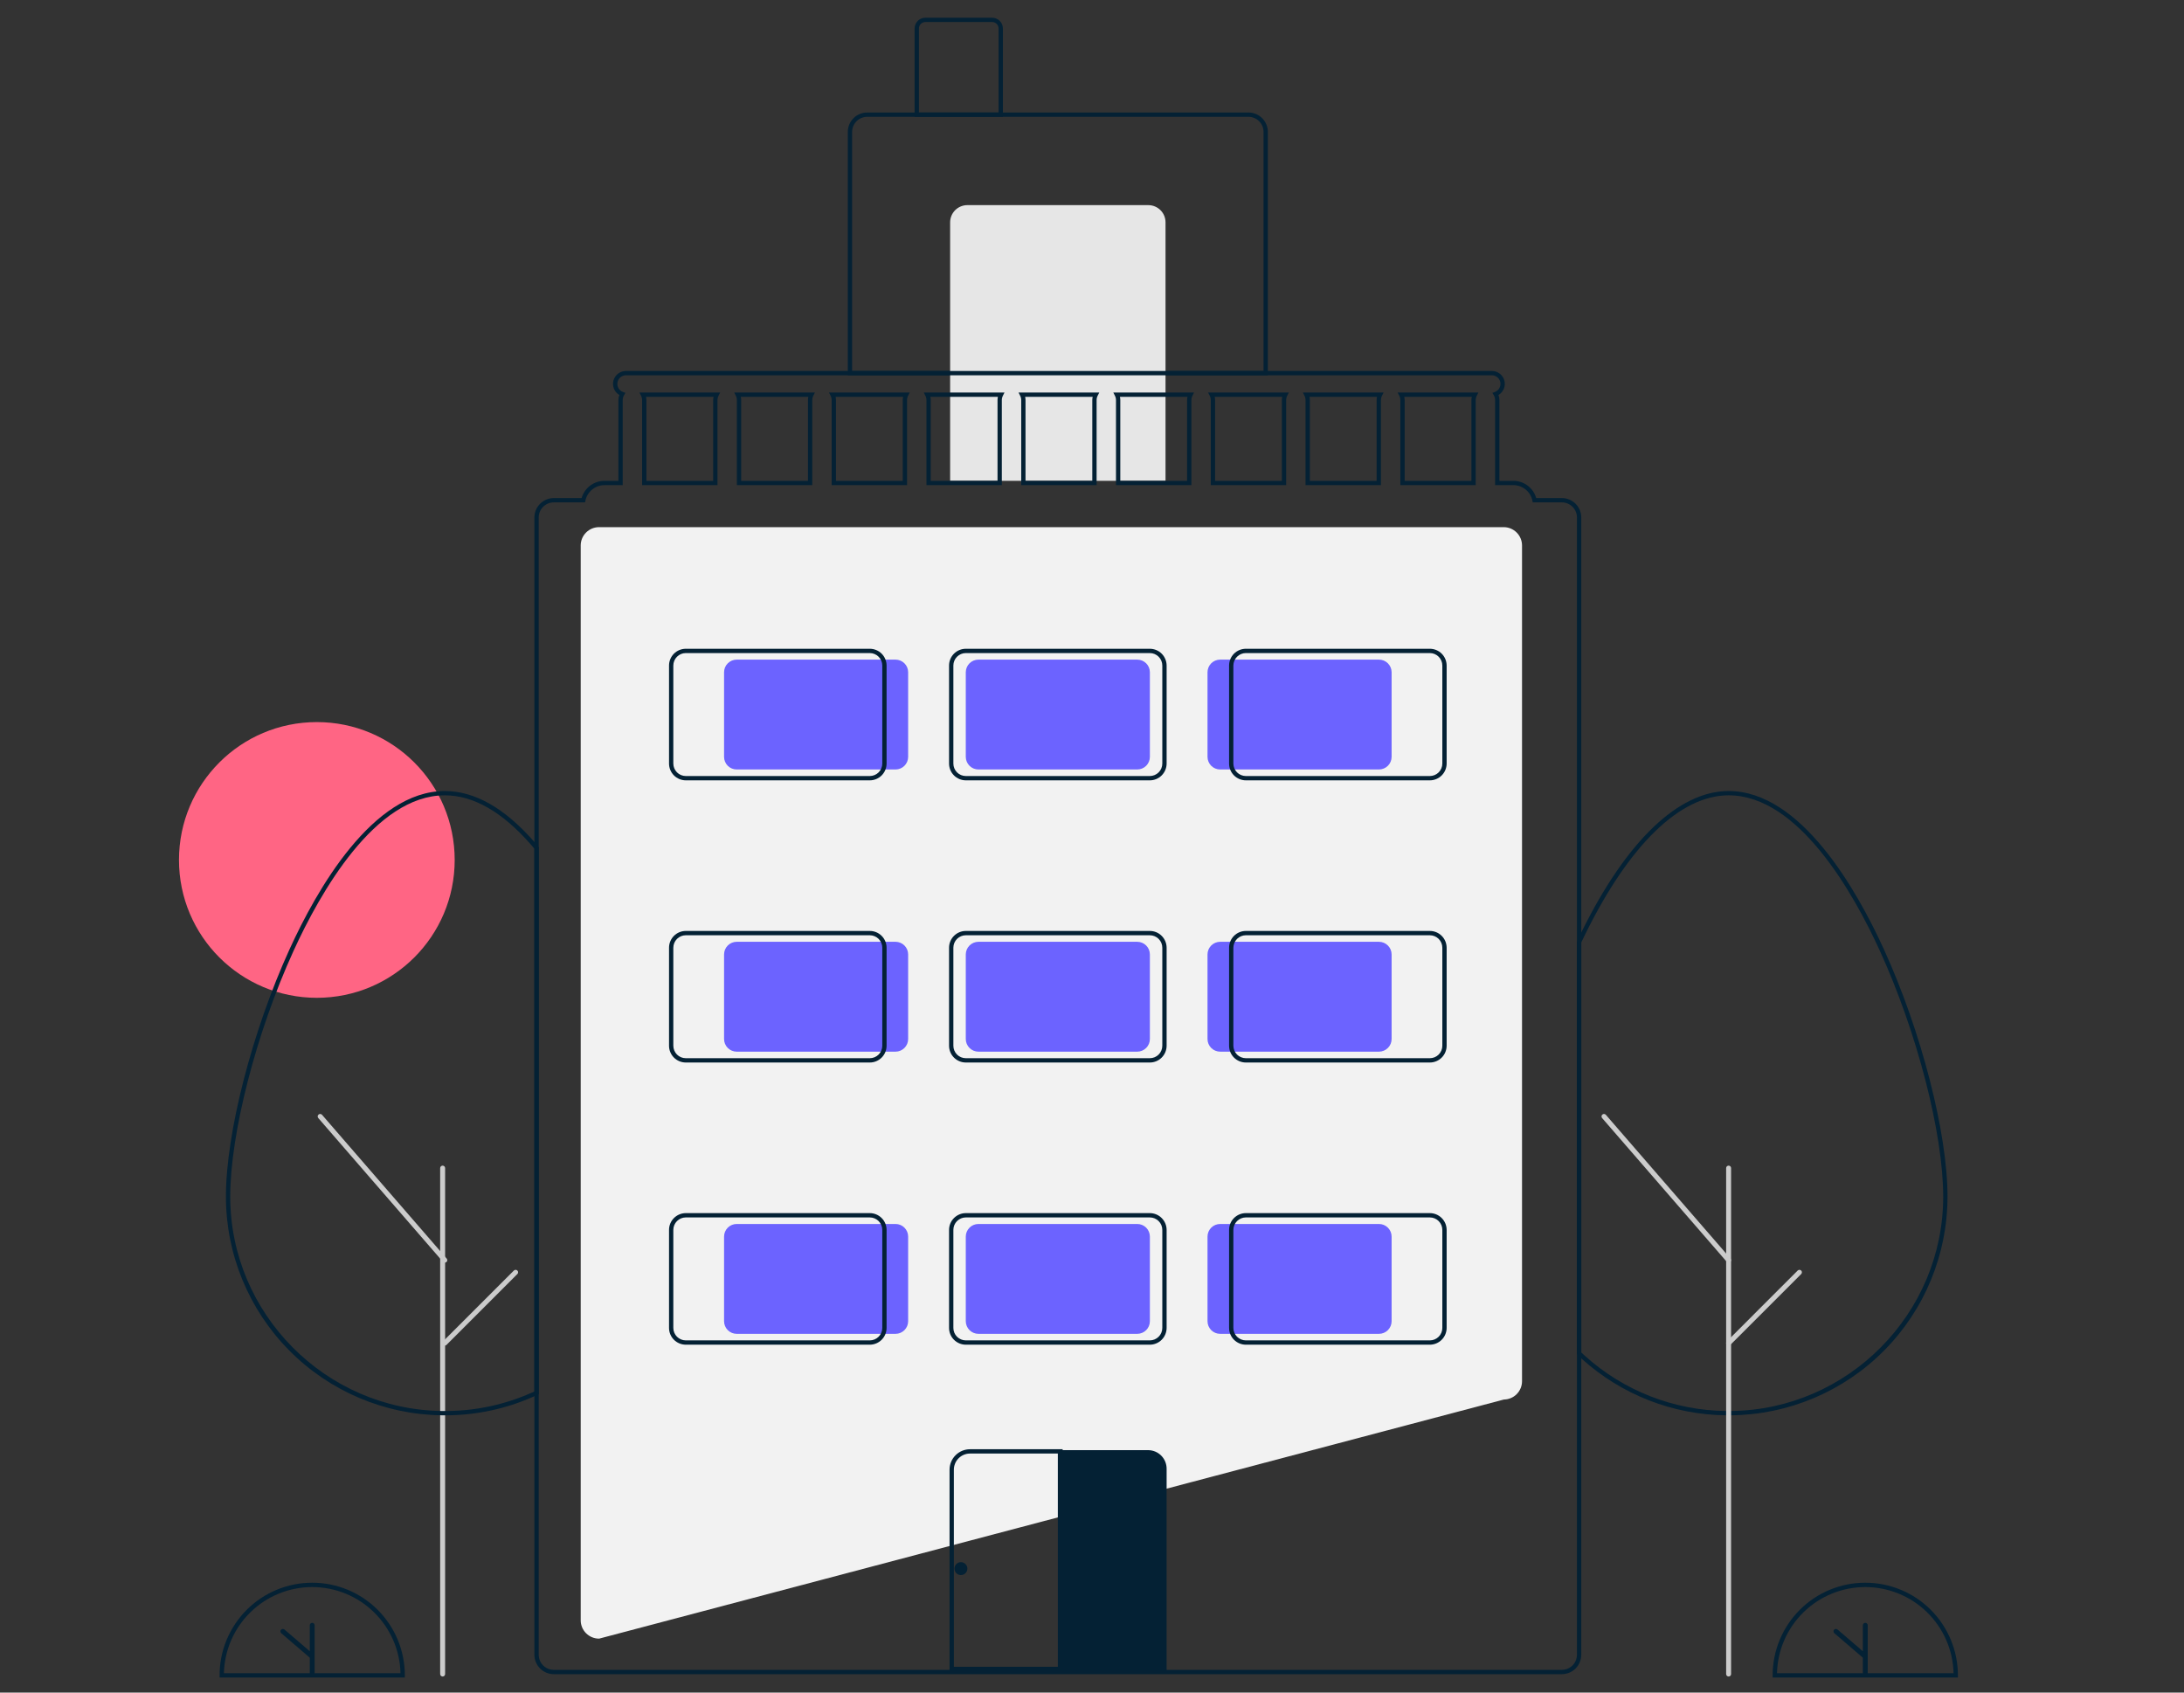 <svg xmlns="http://www.w3.org/2000/svg" width="120" height="93" viewBox="0 0 120 93" fill="none">
  <rect x="0" y="0" width="120" height="93" fill="#333333" stroke="none"/>
  <g clip-path="url(#clip0_271_2345)">
    <path d="M17.409 54.826C21.592 54.826 24.983 51.434 24.983 47.251C24.983 43.068 21.592 39.676 17.409 39.676C13.225 39.676 9.834 43.068 9.834 47.251C9.834 51.434 13.225 54.826 17.409 54.826Z" fill="#FF6584"/>
    <path d="M32.921 90.036H32.913C32.646 90.036 32.391 89.93 32.202 89.741C32.013 89.553 31.907 89.297 31.907 89.03V29.971C31.907 29.704 32.013 29.449 32.202 29.26C32.391 29.072 32.646 28.965 32.913 28.965H82.622C82.889 28.965 83.144 29.072 83.333 29.26C83.522 29.449 83.628 29.704 83.628 29.971V75.893C83.628 76.158 83.523 76.413 83.336 76.601C83.149 76.79 82.895 76.896 82.63 76.899L32.921 90.036Z" fill="#F2F2F2"/>
    <path d="M69.662 20.621H46.583V7.247C46.583 6.964 46.696 6.694 46.895 6.494C47.095 6.294 47.366 6.182 47.648 6.182H68.597C68.879 6.182 69.15 6.294 69.35 6.494C69.55 6.694 69.662 6.964 69.662 7.247V20.621ZM46.82 20.384H69.425V7.247C69.425 7.027 69.338 6.817 69.183 6.661C69.027 6.506 68.817 6.419 68.597 6.418H47.648C47.429 6.419 47.218 6.506 47.063 6.661C46.907 6.817 46.82 7.027 46.82 7.247V20.384Z" fill="#042134"/>
    <path d="M53.152 11.271H63.093C63.345 11.271 63.585 11.371 63.763 11.548C63.941 11.726 64.04 11.967 64.04 12.218V26.42H52.205V12.218C52.205 11.967 52.305 11.726 52.482 11.548C52.66 11.371 52.901 11.271 53.152 11.271Z" fill="#E6E6E6"/>
    <path d="M55.105 6.418H50.252V1.566C50.252 1.409 50.315 1.259 50.425 1.148C50.536 1.037 50.687 0.974 50.844 0.974H54.513C54.67 0.974 54.82 1.037 54.931 1.148C55.042 1.259 55.104 1.409 55.105 1.566V6.418ZM50.489 6.182H54.868V1.566C54.868 1.472 54.83 1.382 54.764 1.315C54.697 1.248 54.607 1.211 54.513 1.211H50.844C50.75 1.211 50.659 1.248 50.593 1.315C50.526 1.382 50.489 1.472 50.489 1.566V6.182Z" fill="#042134"/>
    <path d="M94.98 77.768C94.932 77.768 94.886 77.768 94.839 77.766C91.911 77.734 89.096 76.634 86.922 74.672C86.842 74.599 86.762 74.525 86.683 74.449L86.646 74.414V51.731L86.657 51.707C86.736 51.541 86.815 51.378 86.895 51.214C89.357 46.216 92.228 43.464 94.98 43.464C98.948 43.464 102.026 48.907 103.507 52.152C105.567 56.664 107.006 62.255 107.006 65.749C107.005 68.913 105.756 71.95 103.53 74.2C101.305 76.45 98.281 77.731 95.117 77.766C95.073 77.768 95.026 77.768 94.98 77.768ZM86.883 74.313C86.948 74.375 87.015 74.436 87.081 74.496C89.212 76.42 91.973 77.498 94.844 77.53C94.892 77.531 94.937 77.53 94.983 77.531C95.026 77.531 95.07 77.531 95.113 77.53C101.541 77.459 106.769 72.174 106.769 65.749C106.769 62.286 105.339 56.735 103.292 52.25C101.834 49.057 98.816 43.7 94.98 43.7C92.323 43.7 89.527 46.406 87.108 51.318C87.032 51.472 86.957 51.627 86.883 51.785L86.883 74.313Z" fill="#042134"/>
    <path d="M94.979 92.118C94.943 92.118 94.908 92.103 94.883 92.078C94.857 92.052 94.843 92.018 94.843 91.981V64.184C94.843 64.166 94.846 64.148 94.853 64.131C94.86 64.115 94.87 64.1 94.882 64.087C94.895 64.074 94.91 64.064 94.927 64.057C94.943 64.05 94.961 64.047 94.979 64.047C94.997 64.047 95.015 64.05 95.031 64.057C95.048 64.064 95.063 64.074 95.076 64.087C95.088 64.1 95.098 64.115 95.105 64.131C95.112 64.148 95.115 64.166 95.115 64.184V91.981C95.115 92.018 95.101 92.052 95.075 92.078C95.05 92.103 95.015 92.118 94.979 92.118Z" fill="#CCCCCC"/>
    <path d="M24.321 92.118C24.285 92.118 24.25 92.103 24.225 92.078C24.199 92.052 24.185 92.018 24.185 91.981V64.184C24.185 64.166 24.188 64.148 24.195 64.131C24.202 64.115 24.212 64.1 24.224 64.087C24.237 64.074 24.252 64.064 24.269 64.057C24.285 64.05 24.303 64.047 24.321 64.047C24.339 64.047 24.357 64.05 24.373 64.057C24.39 64.064 24.405 64.074 24.418 64.087C24.43 64.1 24.44 64.115 24.447 64.131C24.454 64.148 24.457 64.166 24.457 64.184V91.981C24.457 92.018 24.443 92.052 24.417 92.078C24.392 92.103 24.357 92.118 24.321 92.118Z" fill="#CCCCCC"/>
    <path d="M94.979 69.377C94.96 69.378 94.94 69.373 94.923 69.365C94.905 69.357 94.889 69.345 94.876 69.331L88.028 61.433C88.004 61.405 87.992 61.37 87.995 61.334C87.998 61.298 88.014 61.264 88.042 61.241C88.069 61.217 88.104 61.205 88.14 61.208C88.176 61.21 88.21 61.227 88.234 61.254L95.082 69.152C95.099 69.172 95.11 69.196 95.114 69.222C95.118 69.248 95.114 69.274 95.103 69.298C95.092 69.322 95.075 69.342 95.053 69.356C95.031 69.37 95.005 69.377 94.979 69.377Z" fill="#CCCCCC"/>
    <path d="M94.979 73.935C94.952 73.935 94.926 73.927 94.903 73.912C94.881 73.897 94.863 73.876 94.853 73.851C94.843 73.826 94.84 73.799 94.845 73.772C94.851 73.746 94.864 73.722 94.883 73.703L98.774 69.811C98.8 69.786 98.834 69.772 98.87 69.772C98.906 69.772 98.941 69.786 98.966 69.812C98.992 69.837 99.006 69.872 99.006 69.908C99.006 69.944 98.992 69.978 98.967 70.004L95.075 73.895C95.063 73.908 95.048 73.918 95.031 73.925C95.014 73.932 94.997 73.935 94.979 73.935Z" fill="#CCCCCC"/>
    <path d="M107.578 92.174H97.398V92.056C97.398 91.387 97.529 90.725 97.785 90.107C98.041 89.49 98.416 88.928 98.888 88.455C99.361 87.982 99.922 87.607 100.54 87.351C101.157 87.096 101.819 86.964 102.488 86.964C103.157 86.964 103.819 87.096 104.436 87.351C105.054 87.607 105.615 87.982 106.088 88.455C106.56 88.928 106.935 89.49 107.191 90.107C107.446 90.725 107.578 91.387 107.578 92.056L107.578 92.174ZM97.637 91.937H107.339C107.309 90.671 106.784 89.467 105.877 88.583C104.971 87.698 103.755 87.203 102.488 87.203C101.221 87.203 100.005 87.698 99.099 88.583C98.192 89.467 97.668 90.671 97.637 91.937Z" fill="#042134"/>
    <path d="M102.488 89.167C102.452 89.167 102.418 89.181 102.393 89.207C102.368 89.232 102.353 89.266 102.353 89.302V90.729L100.963 89.535C100.95 89.524 100.934 89.515 100.917 89.51C100.901 89.504 100.883 89.502 100.865 89.503C100.848 89.504 100.83 89.509 100.815 89.517C100.799 89.525 100.785 89.536 100.773 89.55C100.762 89.563 100.753 89.579 100.748 89.595C100.742 89.612 100.74 89.63 100.741 89.647C100.743 89.665 100.748 89.682 100.756 89.698C100.764 89.714 100.775 89.728 100.788 89.739L102.353 91.083V91.921C102.353 91.939 102.357 91.957 102.364 91.973C102.37 91.989 102.38 92.004 102.393 92.017C102.405 92.029 102.42 92.039 102.436 92.046C102.453 92.053 102.47 92.056 102.488 92.056C102.506 92.056 102.523 92.053 102.539 92.046C102.556 92.039 102.571 92.029 102.583 92.017C102.595 92.004 102.605 91.989 102.612 91.973C102.619 91.957 102.622 91.939 102.622 91.921V89.302C102.622 89.266 102.608 89.232 102.583 89.207C102.558 89.181 102.523 89.167 102.488 89.167Z" fill="#042134"/>
    <path d="M22.244 92.174H12.065V92.056C12.064 91.387 12.195 90.725 12.451 90.107C12.707 89.49 13.082 88.928 13.554 88.455C14.027 87.982 14.588 87.607 15.206 87.351C15.823 87.096 16.485 86.964 17.154 86.964C17.823 86.964 18.485 87.096 19.102 87.351C19.72 87.607 20.281 87.982 20.754 88.455C21.226 88.928 21.601 89.49 21.857 90.107C22.113 90.725 22.244 91.387 22.244 92.056L22.244 92.174ZM12.303 91.937H22.006C21.975 90.671 21.45 89.467 20.543 88.583C19.637 87.698 18.421 87.203 17.154 87.203C15.887 87.203 14.671 87.698 13.765 88.583C12.858 89.467 12.334 90.671 12.303 91.937Z" fill="#042134"/>
    <path d="M17.154 89.167C17.119 89.167 17.084 89.181 17.059 89.207C17.034 89.232 17.02 89.266 17.02 89.302V90.729L15.629 89.535C15.616 89.524 15.601 89.515 15.584 89.51C15.567 89.504 15.549 89.502 15.532 89.503C15.514 89.504 15.497 89.509 15.481 89.517C15.465 89.525 15.451 89.536 15.44 89.55C15.428 89.563 15.419 89.579 15.414 89.595C15.408 89.612 15.406 89.63 15.408 89.647C15.409 89.665 15.414 89.682 15.422 89.698C15.43 89.714 15.441 89.728 15.454 89.739L17.02 91.083V91.921C17.02 91.939 17.023 91.957 17.03 91.973C17.037 91.989 17.047 92.004 17.059 92.017C17.071 92.029 17.086 92.039 17.103 92.046C17.119 92.053 17.136 92.056 17.154 92.056C17.172 92.056 17.189 92.053 17.206 92.046C17.222 92.039 17.237 92.029 17.249 92.017C17.262 92.004 17.272 91.989 17.278 91.973C17.285 91.957 17.288 91.939 17.288 91.921V89.302C17.288 89.266 17.274 89.232 17.249 89.207C17.224 89.181 17.19 89.167 17.154 89.167Z" fill="#042134"/>
    <path d="M24.44 77.768C24.393 77.768 24.347 77.768 24.3 77.766C21.136 77.731 18.113 76.449 15.888 74.199C13.662 71.949 12.414 68.913 12.413 65.749C12.413 62.255 13.852 56.664 15.912 52.152C17.393 48.907 20.471 43.464 24.44 43.464C26.075 43.464 27.721 44.395 29.333 46.233C29.413 46.324 29.493 46.417 29.572 46.513L29.599 46.546V76.606L29.532 76.638C29.453 76.677 29.372 76.713 29.291 76.748C27.806 77.406 26.202 77.752 24.577 77.766C24.533 77.768 24.486 77.768 24.44 77.768ZM24.44 43.7C20.603 43.7 17.585 49.057 16.127 52.25C14.079 56.735 12.65 62.285 12.65 65.749C12.65 72.172 17.878 77.457 24.304 77.53C24.352 77.531 24.397 77.531 24.443 77.531C24.486 77.531 24.53 77.531 24.573 77.53C26.166 77.516 27.739 77.176 29.196 76.531C29.252 76.507 29.308 76.483 29.362 76.457V46.631C29.294 46.549 29.225 46.468 29.155 46.389C27.59 44.605 26.004 43.7 24.44 43.7Z" fill="#042134"/>
    <path d="M24.44 69.377C24.42 69.378 24.401 69.373 24.383 69.365C24.365 69.357 24.349 69.345 24.337 69.331L17.488 61.433C17.465 61.405 17.453 61.37 17.455 61.334C17.458 61.298 17.475 61.264 17.502 61.241C17.529 61.217 17.565 61.205 17.601 61.208C17.637 61.21 17.67 61.227 17.694 61.254L24.542 69.152C24.559 69.172 24.571 69.196 24.574 69.222C24.578 69.248 24.574 69.274 24.563 69.298C24.553 69.322 24.535 69.342 24.513 69.356C24.491 69.37 24.466 69.377 24.44 69.377Z" fill="#CCCCCC"/>
    <path d="M24.439 73.935C24.412 73.935 24.386 73.927 24.364 73.912C24.341 73.897 24.324 73.876 24.314 73.851C24.303 73.826 24.301 73.799 24.306 73.772C24.311 73.746 24.324 73.722 24.343 73.703L28.235 69.811C28.26 69.786 28.295 69.772 28.331 69.772C28.367 69.772 28.401 69.786 28.427 69.812C28.452 69.837 28.467 69.872 28.467 69.908C28.467 69.944 28.453 69.978 28.427 70.004L24.536 73.895C24.523 73.908 24.508 73.918 24.491 73.925C24.475 73.932 24.457 73.935 24.439 73.935Z" fill="#CCCCCC"/>
    <path d="M35.133 21.568L35.221 21.741C35.26 21.815 35.28 21.898 35.28 21.982V26.657H39.422V21.982C39.422 21.898 39.443 21.815 39.482 21.741L39.569 21.568H35.133ZM39.186 21.982V26.421H35.517V21.982C35.517 21.922 35.51 21.863 35.495 21.805H39.207C39.193 21.863 39.186 21.922 39.186 21.982ZM40.341 21.568L40.428 21.741C40.467 21.815 40.488 21.898 40.488 21.982V26.657H44.63V21.982C44.63 21.898 44.65 21.815 44.689 21.741L44.777 21.568H40.341ZM44.393 21.982V26.421H40.724V21.982C40.724 21.922 40.717 21.863 40.703 21.805H44.415C44.401 21.863 44.393 21.922 44.393 21.982ZM45.548 21.568L45.636 21.741C45.675 21.815 45.695 21.898 45.695 21.982V26.657H49.838V21.982C49.838 21.898 49.858 21.815 49.897 21.741L49.984 21.568H45.548ZM49.601 21.982V26.421H45.932V21.982C45.932 21.922 45.925 21.863 45.911 21.805H49.622C49.608 21.863 49.601 21.922 49.601 21.982ZM50.756 21.568L50.844 21.741C50.883 21.815 50.903 21.898 50.903 21.982V26.657H55.045V21.982C55.045 21.898 55.066 21.815 55.105 21.741L55.192 21.568H50.756ZM54.809 21.982V26.421H51.14V21.982C51.14 21.922 51.133 21.863 51.118 21.805H54.83C54.816 21.863 54.809 21.922 54.809 21.982ZM55.964 21.568L56.051 21.741C56.09 21.815 56.111 21.898 56.111 21.982V26.657H60.253V21.982C60.253 21.898 60.273 21.815 60.312 21.741L60.4 21.568H55.964ZM60.016 21.982V26.421H56.347V21.982C56.347 21.922 56.34 21.863 56.326 21.805H60.038C60.023 21.863 60.016 21.922 60.016 21.982ZM61.171 21.568L61.259 21.741C61.298 21.815 61.318 21.898 61.318 21.982V26.657H65.461V21.982C65.461 21.898 65.481 21.815 65.52 21.741L65.607 21.568H61.171ZM65.224 21.982V26.421H61.555V21.982C61.555 21.922 61.548 21.863 61.533 21.805H65.245C65.231 21.863 65.224 21.922 65.224 21.982ZM66.379 21.568L66.467 21.741C66.505 21.815 66.526 21.898 66.526 21.982V26.657H70.668V21.982C70.668 21.898 70.689 21.815 70.727 21.741L70.815 21.568H66.379ZM70.431 21.982V26.421H66.763V21.982C66.763 21.922 66.755 21.863 66.741 21.805H70.453C70.439 21.863 70.431 21.922 70.431 21.982ZM71.587 21.568L71.674 21.741C71.713 21.815 71.733 21.898 71.733 21.982V26.657H75.876V21.982C75.876 21.898 75.896 21.815 75.935 21.741L76.023 21.568H71.587ZM75.639 21.982V26.421H71.97V21.982C71.97 21.922 71.963 21.863 71.949 21.805H75.66C75.646 21.863 75.639 21.922 75.639 21.982ZM76.794 21.568L76.882 21.741C76.921 21.815 76.941 21.898 76.941 21.982V26.657H81.083V21.982C81.084 21.898 81.104 21.815 81.143 21.741L81.23 21.568H76.794ZM80.847 21.982V26.421H77.178V21.982C77.178 21.922 77.171 21.863 77.156 21.805H80.868C80.854 21.863 80.847 21.922 80.847 21.982ZM76.794 21.568L76.882 21.741C76.921 21.815 76.941 21.898 76.941 21.982V26.657H81.083V21.982C81.084 21.898 81.104 21.815 81.143 21.741L81.23 21.568H76.794ZM80.847 21.982V26.421H77.178V21.982C77.178 21.922 77.171 21.863 77.156 21.805H80.868C80.854 21.863 80.847 21.922 80.847 21.982ZM71.587 21.568L71.674 21.741C71.713 21.815 71.733 21.898 71.733 21.982V26.657H75.876V21.982C75.876 21.898 75.896 21.815 75.935 21.741L76.023 21.568H71.587ZM75.639 21.982V26.421H71.97V21.982C71.97 21.922 71.963 21.863 71.949 21.805H75.66C75.646 21.863 75.639 21.922 75.639 21.982ZM66.379 21.568L66.467 21.741C66.505 21.815 66.526 21.898 66.526 21.982V26.657H70.668V21.982C70.668 21.898 70.689 21.815 70.727 21.741L70.815 21.568H66.379ZM70.431 21.982V26.421H66.763V21.982C66.763 21.922 66.755 21.863 66.741 21.805H70.453C70.439 21.863 70.431 21.922 70.431 21.982ZM61.171 21.568L61.259 21.741C61.298 21.815 61.318 21.898 61.318 21.982V26.657H65.461V21.982C65.461 21.898 65.481 21.815 65.52 21.741L65.607 21.568H61.171ZM65.224 21.982V26.421H61.555V21.982C61.555 21.922 61.548 21.863 61.533 21.805H65.245C65.231 21.863 65.224 21.922 65.224 21.982ZM55.964 21.568L56.051 21.741C56.09 21.815 56.111 21.898 56.111 21.982V26.657H60.253V21.982C60.253 21.898 60.273 21.815 60.312 21.741L60.4 21.568H55.964ZM60.016 21.982V26.421H56.347V21.982C56.347 21.922 56.34 21.863 56.326 21.805H60.038C60.023 21.863 60.016 21.922 60.016 21.982ZM50.756 21.568L50.844 21.741C50.883 21.815 50.903 21.898 50.903 21.982V26.657H55.045V21.982C55.045 21.898 55.066 21.815 55.105 21.741L55.192 21.568H50.756ZM54.809 21.982V26.421H51.14V21.982C51.14 21.922 51.133 21.863 51.118 21.805H54.83C54.816 21.863 54.809 21.922 54.809 21.982ZM45.548 21.568L45.636 21.741C45.675 21.815 45.695 21.898 45.695 21.982V26.657H49.838V21.982C49.838 21.898 49.858 21.815 49.897 21.741L49.984 21.568H45.548ZM49.601 21.982V26.421H45.932V21.982C45.932 21.922 45.925 21.863 45.911 21.805H49.622C49.608 21.863 49.601 21.922 49.601 21.982ZM40.341 21.568L40.428 21.741C40.467 21.815 40.488 21.898 40.488 21.982V26.657H44.63V21.982C44.63 21.898 44.65 21.815 44.689 21.741L44.777 21.568H40.341ZM44.393 21.982V26.421H40.724V21.982C40.724 21.922 40.717 21.863 40.703 21.805H44.415C44.401 21.863 44.393 21.922 44.393 21.982ZM35.133 21.568L35.221 21.741C35.26 21.815 35.28 21.898 35.28 21.982V26.657H39.422V21.982C39.422 21.898 39.443 21.815 39.482 21.741L39.569 21.568H35.133ZM39.186 21.982V26.421H35.517V21.982C35.517 21.922 35.51 21.863 35.495 21.805H39.207C39.193 21.863 39.186 21.922 39.186 21.982ZM76.794 21.568L76.882 21.741C76.921 21.815 76.941 21.898 76.941 21.982V26.657H81.083V21.982C81.084 21.898 81.104 21.815 81.143 21.741L81.23 21.568H76.794ZM80.847 21.982V26.421H77.178V21.982C77.178 21.922 77.171 21.863 77.156 21.805H80.868C80.854 21.863 80.847 21.922 80.847 21.982ZM71.587 21.568L71.674 21.741C71.713 21.815 71.733 21.898 71.733 21.982V26.657H75.876V21.982C75.876 21.898 75.896 21.815 75.935 21.741L76.023 21.568H71.587ZM75.639 21.982V26.421H71.97V21.982C71.97 21.922 71.963 21.863 71.949 21.805H75.66C75.646 21.863 75.639 21.922 75.639 21.982ZM66.379 21.568L66.467 21.741C66.505 21.815 66.526 21.898 66.526 21.982V26.657H70.668V21.982C70.668 21.898 70.689 21.815 70.727 21.741L70.815 21.568H66.379ZM70.431 21.982V26.421H66.763V21.982C66.763 21.922 66.755 21.863 66.741 21.805H70.453C70.439 21.863 70.431 21.922 70.431 21.982ZM61.171 21.568L61.259 21.741C61.298 21.815 61.318 21.898 61.318 21.982V26.657H65.461V21.982C65.461 21.898 65.481 21.815 65.52 21.741L65.607 21.568H61.171ZM65.224 21.982V26.421H61.555V21.982C61.555 21.922 61.548 21.863 61.533 21.805H65.245C65.231 21.863 65.224 21.922 65.224 21.982ZM55.964 21.568L56.051 21.741C56.09 21.815 56.111 21.898 56.111 21.982V26.657H60.253V21.982C60.253 21.898 60.273 21.815 60.312 21.741L60.4 21.568H55.964ZM60.016 21.982V26.421H56.347V21.982C56.347 21.922 56.34 21.863 56.326 21.805H60.038C60.023 21.863 60.016 21.922 60.016 21.982ZM50.756 21.568L50.844 21.741C50.883 21.815 50.903 21.898 50.903 21.982V26.657H55.045V21.982C55.045 21.898 55.066 21.815 55.105 21.741L55.192 21.568H50.756ZM54.809 21.982V26.421H51.14V21.982C51.14 21.922 51.133 21.863 51.118 21.805H54.83C54.816 21.863 54.809 21.922 54.809 21.982ZM45.548 21.568L45.636 21.741C45.675 21.815 45.695 21.898 45.695 21.982V26.657H49.838V21.982C49.838 21.898 49.858 21.815 49.897 21.741L49.984 21.568H45.548ZM49.601 21.982V26.421H45.932V21.982C45.932 21.922 45.925 21.863 45.911 21.805H49.622C49.608 21.863 49.601 21.922 49.601 21.982ZM40.341 21.568L40.428 21.741C40.467 21.815 40.488 21.898 40.488 21.982V26.657H44.63V21.982C44.63 21.898 44.65 21.815 44.689 21.741L44.777 21.568H40.341ZM44.393 21.982V26.421H40.724V21.982C40.724 21.922 40.717 21.863 40.703 21.805H44.415C44.401 21.863 44.393 21.922 44.393 21.982ZM35.133 21.568L35.221 21.741C35.26 21.815 35.28 21.898 35.28 21.982V26.657H39.422V21.982C39.422 21.898 39.443 21.815 39.482 21.741L39.569 21.568H35.133ZM39.186 21.982V26.421H35.517V21.982C35.517 21.922 35.51 21.863 35.495 21.805H39.207C39.193 21.863 39.186 21.922 39.186 21.982ZM76.794 21.568L76.882 21.741C76.921 21.815 76.941 21.898 76.941 21.982V26.657H81.083V21.982C81.084 21.898 81.104 21.815 81.143 21.741L81.23 21.568H76.794ZM80.847 21.982V26.421H77.178V21.982C77.178 21.922 77.171 21.863 77.156 21.805H80.868C80.854 21.863 80.847 21.922 80.847 21.982ZM71.587 21.568L71.674 21.741C71.713 21.815 71.733 21.898 71.733 21.982V26.657H75.876V21.982C75.876 21.898 75.896 21.815 75.935 21.741L76.023 21.568H71.587ZM75.639 21.982V26.421H71.97V21.982C71.97 21.922 71.963 21.863 71.949 21.805H75.66C75.646 21.863 75.639 21.922 75.639 21.982ZM66.379 21.568L66.467 21.741C66.505 21.815 66.526 21.898 66.526 21.982V26.657H70.668V21.982C70.668 21.898 70.689 21.815 70.727 21.741L70.815 21.568H66.379ZM70.431 21.982V26.421H66.763V21.982C66.763 21.922 66.755 21.863 66.741 21.805H70.453C70.439 21.863 70.431 21.922 70.431 21.982ZM61.171 21.568L61.259 21.741C61.298 21.815 61.318 21.898 61.318 21.982V26.657H65.461V21.982C65.461 21.898 65.481 21.815 65.52 21.741L65.607 21.568H61.171ZM65.224 21.982V26.421H61.555V21.982C61.555 21.922 61.548 21.863 61.533 21.805H65.245C65.231 21.863 65.224 21.922 65.224 21.982ZM55.964 21.568L56.051 21.741C56.09 21.815 56.111 21.898 56.111 21.982V26.657H60.253V21.982C60.253 21.898 60.273 21.815 60.312 21.741L60.4 21.568H55.964ZM60.016 21.982V26.421H56.347V21.982C56.347 21.922 56.34 21.863 56.326 21.805H60.038C60.023 21.863 60.016 21.922 60.016 21.982ZM50.756 21.568L50.844 21.741C50.883 21.815 50.903 21.898 50.903 21.982V26.657H55.045V21.982C55.045 21.898 55.066 21.815 55.105 21.741L55.192 21.568H50.756ZM54.809 21.982V26.421H51.14V21.982C51.14 21.922 51.133 21.863 51.118 21.805H54.83C54.816 21.863 54.809 21.922 54.809 21.982ZM45.548 21.568L45.636 21.741C45.675 21.815 45.695 21.898 45.695 21.982V26.657H49.838V21.982C49.838 21.898 49.858 21.815 49.897 21.741L49.984 21.568H45.548ZM49.601 21.982V26.421H45.932V21.982C45.932 21.922 45.925 21.863 45.911 21.805H49.622C49.608 21.863 49.601 21.922 49.601 21.982ZM40.341 21.568L40.428 21.741C40.467 21.815 40.488 21.898 40.488 21.982V26.657H44.63V21.982C44.63 21.898 44.65 21.815 44.689 21.741L44.777 21.568H40.341ZM44.393 21.982V26.421H40.724V21.982C40.724 21.922 40.717 21.863 40.703 21.805H44.415C44.401 21.863 44.393 21.922 44.393 21.982ZM35.133 21.568L35.221 21.741C35.26 21.815 35.28 21.898 35.28 21.982V26.657H39.422V21.982C39.422 21.898 39.443 21.815 39.482 21.741L39.569 21.568H35.133ZM39.186 21.982V26.421H35.517V21.982C35.517 21.922 35.51 21.863 35.495 21.805H39.207C39.193 21.863 39.186 21.922 39.186 21.982ZM76.794 21.568L76.882 21.741C76.921 21.815 76.941 21.898 76.941 21.982V26.657H81.083V21.982C81.084 21.898 81.104 21.815 81.143 21.741L81.23 21.568H76.794ZM80.847 21.982V26.421H77.178V21.982C77.178 21.922 77.171 21.863 77.156 21.805H80.868C80.854 21.863 80.847 21.922 80.847 21.982ZM71.587 21.568L71.674 21.741C71.713 21.815 71.733 21.898 71.733 21.982V26.657H75.876V21.982C75.876 21.898 75.896 21.815 75.935 21.741L76.023 21.568H71.587ZM75.639 21.982V26.421H71.97V21.982C71.97 21.922 71.963 21.863 71.949 21.805H75.66C75.646 21.863 75.639 21.922 75.639 21.982ZM66.379 21.568L66.467 21.741C66.505 21.815 66.526 21.898 66.526 21.982V26.657H70.668V21.982C70.668 21.898 70.689 21.815 70.727 21.741L70.815 21.568H66.379ZM70.431 21.982V26.421H66.763V21.982C66.763 21.922 66.755 21.863 66.741 21.805H70.453C70.439 21.863 70.431 21.922 70.431 21.982ZM61.171 21.568L61.259 21.741C61.298 21.815 61.318 21.898 61.318 21.982V26.657H65.461V21.982C65.461 21.898 65.481 21.815 65.52 21.741L65.607 21.568H61.171ZM65.224 21.982V26.421H61.555V21.982C61.555 21.922 61.548 21.863 61.533 21.805H65.245C65.231 21.863 65.224 21.922 65.224 21.982ZM55.964 21.568L56.051 21.741C56.09 21.815 56.111 21.898 56.111 21.982V26.657H60.253V21.982C60.253 21.898 60.273 21.815 60.312 21.741L60.4 21.568H55.964ZM60.016 21.982V26.421H56.347V21.982C56.347 21.922 56.34 21.863 56.326 21.805H60.038C60.023 21.863 60.016 21.922 60.016 21.982ZM50.756 21.568L50.844 21.741C50.883 21.815 50.903 21.898 50.903 21.982V26.657H55.045V21.982C55.045 21.898 55.066 21.815 55.105 21.741L55.192 21.568H50.756ZM54.809 21.982V26.421H51.14V21.982C51.14 21.922 51.133 21.863 51.118 21.805H54.83C54.816 21.863 54.809 21.922 54.809 21.982ZM45.548 21.568L45.636 21.741C45.675 21.815 45.695 21.898 45.695 21.982V26.657H49.838V21.982C49.838 21.898 49.858 21.815 49.897 21.741L49.984 21.568H45.548ZM49.601 21.982V26.421H45.932V21.982C45.932 21.922 45.925 21.863 45.911 21.805H49.622C49.608 21.863 49.601 21.922 49.601 21.982ZM40.341 21.568L40.428 21.741C40.467 21.815 40.488 21.898 40.488 21.982V26.657H44.63V21.982C44.63 21.898 44.65 21.815 44.689 21.741L44.777 21.568H40.341ZM44.393 21.982V26.421H40.724V21.982C40.724 21.922 40.717 21.863 40.703 21.805H44.415C44.401 21.863 44.393 21.922 44.393 21.982ZM35.133 21.568L35.221 21.741C35.26 21.815 35.28 21.898 35.28 21.982V26.657H39.422V21.982C39.422 21.898 39.443 21.815 39.482 21.741L39.569 21.568H35.133ZM39.186 21.982V26.421H35.517V21.982C35.517 21.922 35.51 21.863 35.495 21.805H39.207C39.193 21.863 39.186 21.922 39.186 21.982ZM76.794 21.568L76.882 21.741C76.921 21.815 76.941 21.898 76.941 21.982V26.657H81.083V21.982C81.084 21.898 81.104 21.815 81.143 21.741L81.23 21.568H76.794ZM80.847 21.982V26.421H77.178V21.982C77.178 21.922 77.171 21.863 77.156 21.805H80.868C80.854 21.863 80.847 21.922 80.847 21.982ZM71.674 21.741C71.713 21.815 71.733 21.898 71.733 21.982V26.657H75.876V21.982C75.876 21.898 75.896 21.815 75.935 21.741L76.023 21.568H71.587L71.674 21.741ZM75.66 21.805C75.646 21.863 75.639 21.922 75.639 21.982V26.421H71.97V21.982C71.97 21.922 71.963 21.863 71.949 21.805H75.66ZM66.467 21.741C66.505 21.815 66.526 21.898 66.526 21.982V26.657H70.668V21.982C70.668 21.898 70.689 21.815 70.727 21.741L70.815 21.568H66.379L66.467 21.741ZM70.453 21.805C70.439 21.863 70.431 21.922 70.431 21.982V26.421H66.763V21.982C66.763 21.922 66.755 21.863 66.741 21.805H70.453ZM61.259 21.741C61.298 21.815 61.318 21.898 61.318 21.982V26.657H65.461V21.982C65.461 21.898 65.481 21.815 65.52 21.741L65.607 21.568H61.171L61.259 21.741ZM65.245 21.805C65.231 21.863 65.224 21.922 65.224 21.982V26.421H61.555V21.982C61.555 21.922 61.548 21.863 61.533 21.805H65.245ZM56.051 21.741C56.09 21.815 56.111 21.898 56.111 21.982V26.657H60.253V21.982C60.253 21.898 60.273 21.815 60.312 21.741L60.4 21.568H55.964L56.051 21.741ZM60.038 21.805C60.023 21.863 60.016 21.922 60.016 21.982V26.421H56.347V21.982C56.347 21.922 56.34 21.863 56.326 21.805H60.038ZM50.844 21.741C50.883 21.815 50.903 21.898 50.903 21.982V26.657H55.045V21.982C55.045 21.898 55.066 21.815 55.105 21.741L55.192 21.568H50.756L50.844 21.741ZM54.83 21.805C54.816 21.863 54.809 21.922 54.809 21.982V26.421H51.14V21.982C51.14 21.922 51.133 21.863 51.118 21.805H54.83ZM45.636 21.741C45.675 21.815 45.695 21.898 45.695 21.982V26.657H49.838V21.982C49.838 21.898 49.858 21.815 49.897 21.741L49.984 21.568H45.548L45.636 21.741ZM49.622 21.805C49.608 21.863 49.601 21.922 49.601 21.982V26.421H45.932V21.982C45.932 21.922 45.925 21.863 45.911 21.805H49.622ZM40.428 21.741C40.467 21.815 40.488 21.898 40.488 21.982V26.657H44.63V21.982C44.63 21.898 44.65 21.815 44.689 21.741L44.777 21.568H40.341L40.428 21.741ZM44.415 21.805C44.401 21.863 44.393 21.922 44.393 21.982V26.421H40.724V21.982C40.724 21.922 40.717 21.863 40.703 21.805H44.415ZM35.221 21.741C35.26 21.815 35.28 21.898 35.28 21.982V26.657H39.422V21.982C39.422 21.898 39.443 21.815 39.482 21.741L39.569 21.568H35.133L35.221 21.741ZM39.207 21.805C39.193 21.863 39.186 21.922 39.186 21.982V26.421H35.517V21.982C35.517 21.922 35.51 21.863 35.495 21.805H39.207ZM76.882 21.741C76.921 21.815 76.941 21.898 76.941 21.982V26.657H81.083V21.982C81.084 21.898 81.104 21.815 81.143 21.741L81.23 21.568H76.794L76.882 21.741ZM80.868 21.805C80.854 21.863 80.847 21.922 80.847 21.982V26.421H77.178V21.982C77.178 21.922 77.171 21.863 77.156 21.805H80.868ZM71.674 21.741C71.713 21.815 71.733 21.898 71.733 21.982V26.657H75.876V21.982C75.876 21.898 75.896 21.815 75.935 21.741L76.023 21.568H71.587L71.674 21.741ZM75.66 21.805C75.646 21.863 75.639 21.922 75.639 21.982V26.421H71.97V21.982C71.97 21.922 71.963 21.863 71.949 21.805H75.66ZM66.467 21.741C66.505 21.815 66.526 21.898 66.526 21.982V26.657H70.668V21.982C70.668 21.898 70.689 21.815 70.727 21.741L70.815 21.568H66.379L66.467 21.741ZM70.453 21.805C70.439 21.863 70.431 21.922 70.431 21.982V26.421H66.763V21.982C66.763 21.922 66.755 21.863 66.741 21.805H70.453ZM61.259 21.741C61.298 21.815 61.318 21.898 61.318 21.982V26.657H65.461V21.982C65.461 21.898 65.481 21.815 65.52 21.741L65.607 21.568H61.171L61.259 21.741ZM65.245 21.805C65.231 21.863 65.224 21.922 65.224 21.982V26.421H61.555V21.982C61.555 21.922 61.548 21.863 61.533 21.805H65.245ZM56.051 21.741C56.09 21.815 56.111 21.898 56.111 21.982V26.657H60.253V21.982C60.253 21.898 60.273 21.815 60.312 21.741L60.4 21.568H55.964L56.051 21.741ZM60.038 21.805C60.023 21.863 60.016 21.922 60.016 21.982V26.421H56.347V21.982C56.347 21.922 56.34 21.863 56.326 21.805H60.038ZM50.844 21.741C50.883 21.815 50.903 21.898 50.903 21.982V26.657H55.045V21.982C55.045 21.898 55.066 21.815 55.105 21.741L55.192 21.568H50.756L50.844 21.741ZM54.83 21.805C54.816 21.863 54.809 21.922 54.809 21.982V26.421H51.14V21.982C51.14 21.922 51.133 21.863 51.118 21.805H54.83ZM45.636 21.741C45.675 21.815 45.695 21.898 45.695 21.982V26.657H49.838V21.982C49.838 21.898 49.858 21.815 49.897 21.741L49.984 21.568H45.548L45.636 21.741ZM49.622 21.805C49.608 21.863 49.601 21.922 49.601 21.982V26.421H45.932V21.982C45.932 21.922 45.925 21.863 45.911 21.805H49.622ZM40.428 21.741C40.467 21.815 40.488 21.898 40.488 21.982V26.657H44.63V21.982C44.63 21.898 44.65 21.815 44.689 21.741L44.777 21.568H40.341L40.428 21.741ZM44.415 21.805C44.401 21.863 44.393 21.922 44.393 21.982V26.421H40.724V21.982C40.724 21.922 40.717 21.863 40.703 21.805H44.415ZM35.221 21.741C35.26 21.815 35.28 21.898 35.28 21.982V26.657H39.422V21.982C39.422 21.898 39.443 21.815 39.482 21.741L39.569 21.568H35.133L35.221 21.741ZM39.207 21.805C39.193 21.863 39.186 21.922 39.186 21.982V26.421H35.517V21.982C35.517 21.922 35.51 21.863 35.495 21.805H39.207ZM85.818 27.367H84.407C84.329 27.095 84.165 26.855 83.939 26.685C83.713 26.514 83.438 26.421 83.155 26.421H82.385V21.982C82.386 21.887 82.368 21.793 82.332 21.704C82.466 21.625 82.57 21.504 82.629 21.36C82.688 21.216 82.697 21.056 82.656 20.906C82.615 20.756 82.526 20.624 82.402 20.529C82.278 20.435 82.127 20.384 81.971 20.384H34.392C34.237 20.384 34.085 20.435 33.962 20.529C33.838 20.624 33.748 20.756 33.707 20.906C33.666 21.056 33.676 21.216 33.734 21.36C33.793 21.504 33.897 21.625 34.031 21.704C33.996 21.793 33.978 21.887 33.978 21.982V26.421H33.209C32.926 26.421 32.65 26.514 32.425 26.685C32.199 26.855 32.034 27.095 31.957 27.367H30.427C30.145 27.368 29.874 27.48 29.675 27.68C29.475 27.88 29.363 28.15 29.362 28.433V90.924C29.363 91.206 29.475 91.477 29.675 91.677C29.875 91.876 30.145 91.989 30.427 91.989H85.818C86.1 91.989 86.371 91.876 86.57 91.677C86.77 91.477 86.882 91.206 86.883 90.924V28.433C86.882 28.15 86.77 27.88 86.57 27.68C86.371 27.48 86.1 27.368 85.818 27.367ZM86.646 90.924C86.646 91.093 86.594 91.258 86.497 91.397C86.401 91.536 86.264 91.642 86.105 91.7C86.013 91.735 85.916 91.753 85.818 91.752H30.427C30.329 91.753 30.232 91.735 30.14 91.7C29.981 91.642 29.845 91.536 29.748 91.397C29.651 91.258 29.599 91.093 29.599 90.924V28.433C29.599 28.213 29.687 28.002 29.842 27.847C29.997 27.692 30.208 27.604 30.427 27.604H32.146L32.165 27.509C32.215 27.269 32.346 27.053 32.536 26.898C32.726 26.743 32.964 26.658 33.209 26.657H34.215V21.982C34.215 21.886 34.241 21.791 34.291 21.709L34.364 21.587L34.23 21.537C34.126 21.499 34.038 21.426 33.982 21.329C33.927 21.233 33.907 21.12 33.926 21.011C33.946 20.901 34.003 20.802 34.088 20.731C34.173 20.66 34.281 20.621 34.392 20.621H81.971C82.082 20.621 82.19 20.66 82.275 20.731C82.361 20.802 82.418 20.901 82.437 21.011C82.457 21.12 82.437 21.233 82.381 21.329C82.326 21.426 82.238 21.499 82.133 21.537L81.999 21.587L82.073 21.709C82.122 21.791 82.149 21.886 82.149 21.982V26.657H83.155C83.4 26.658 83.638 26.743 83.828 26.898C84.018 27.053 84.149 27.269 84.198 27.509L84.217 27.604H85.818C86.037 27.604 86.248 27.692 86.403 27.847C86.558 28.002 86.646 28.213 86.646 28.433L86.646 90.924ZM35.133 21.568L35.221 21.741C35.26 21.815 35.28 21.898 35.28 21.982V26.657H39.422V21.982C39.422 21.898 39.443 21.815 39.482 21.741L39.569 21.568H35.133ZM39.186 21.982V26.421H35.517V21.982C35.517 21.922 35.51 21.863 35.495 21.805H39.207C39.193 21.863 39.186 21.922 39.186 21.982ZM40.341 21.568L40.428 21.741C40.467 21.815 40.488 21.898 40.488 21.982V26.657H44.63V21.982C44.63 21.898 44.65 21.815 44.689 21.741L44.777 21.568H40.341ZM44.393 21.982V26.421H40.724V21.982C40.724 21.922 40.717 21.863 40.703 21.805H44.415C44.401 21.863 44.393 21.922 44.393 21.982ZM45.548 21.568L45.636 21.741C45.675 21.815 45.695 21.898 45.695 21.982V26.657H49.838V21.982C49.838 21.898 49.858 21.815 49.897 21.741L49.984 21.568H45.548ZM49.601 21.982V26.421H45.932V21.982C45.932 21.922 45.925 21.863 45.911 21.805H49.622C49.608 21.863 49.601 21.922 49.601 21.982ZM50.756 21.568L50.844 21.741C50.883 21.815 50.903 21.898 50.903 21.982V26.657H55.045V21.982C55.045 21.898 55.066 21.815 55.105 21.741L55.192 21.568H50.756ZM54.809 21.982V26.421H51.14V21.982C51.14 21.922 51.133 21.863 51.118 21.805H54.83C54.816 21.863 54.809 21.922 54.809 21.982ZM55.964 21.568L56.051 21.741C56.09 21.815 56.111 21.898 56.111 21.982V26.657H60.253V21.982C60.253 21.898 60.273 21.815 60.312 21.741L60.4 21.568H55.964ZM60.016 21.982V26.421H56.347V21.982C56.347 21.922 56.34 21.863 56.326 21.805H60.038C60.023 21.863 60.016 21.922 60.016 21.982ZM61.171 21.568L61.259 21.741C61.298 21.815 61.318 21.898 61.318 21.982V26.657H65.461V21.982C65.461 21.898 65.481 21.815 65.52 21.741L65.607 21.568H61.171ZM65.224 21.982V26.421H61.555V21.982C61.555 21.922 61.548 21.863 61.533 21.805H65.245C65.231 21.863 65.224 21.922 65.224 21.982ZM66.379 21.568L66.467 21.741C66.505 21.815 66.526 21.898 66.526 21.982V26.657H70.668V21.982C70.668 21.898 70.689 21.815 70.727 21.741L70.815 21.568H66.379ZM70.431 21.982V26.421H66.763V21.982C66.763 21.922 66.755 21.863 66.741 21.805H70.453C70.439 21.863 70.431 21.922 70.431 21.982ZM71.587 21.568L71.674 21.741C71.713 21.815 71.733 21.898 71.733 21.982V26.657H75.876V21.982C75.876 21.898 75.896 21.815 75.935 21.741L76.023 21.568H71.587ZM75.639 21.982V26.421H71.97V21.982C71.97 21.922 71.963 21.863 71.949 21.805H75.66C75.646 21.863 75.639 21.922 75.639 21.982ZM76.794 21.568L76.882 21.741C76.921 21.815 76.941 21.898 76.941 21.982V26.657H81.083V21.982C81.084 21.898 81.104 21.815 81.143 21.741L81.23 21.568H76.794ZM80.847 21.982V26.421H77.178V21.982C77.178 21.922 77.171 21.863 77.156 21.805H80.868C80.854 21.863 80.847 21.922 80.847 21.982ZM35.133 21.568L35.221 21.741C35.26 21.815 35.28 21.898 35.28 21.982V26.657H39.422V21.982C39.422 21.898 39.443 21.815 39.482 21.741L39.569 21.568H35.133ZM39.186 21.982V26.421H35.517V21.982C35.517 21.922 35.51 21.863 35.495 21.805H39.207C39.193 21.863 39.186 21.922 39.186 21.982ZM40.341 21.568L40.428 21.741C40.467 21.815 40.488 21.898 40.488 21.982V26.657H44.63V21.982C44.63 21.898 44.65 21.815 44.689 21.741L44.777 21.568H40.341ZM44.393 21.982V26.421H40.724V21.982C40.724 21.922 40.717 21.863 40.703 21.805H44.415C44.401 21.863 44.393 21.922 44.393 21.982ZM45.548 21.568L45.636 21.741C45.675 21.815 45.695 21.898 45.695 21.982V26.657H49.838V21.982C49.838 21.898 49.858 21.815 49.897 21.741L49.984 21.568H45.548ZM49.601 21.982V26.421H45.932V21.982C45.932 21.922 45.925 21.863 45.911 21.805H49.622C49.608 21.863 49.601 21.922 49.601 21.982ZM50.756 21.568L50.844 21.741C50.883 21.815 50.903 21.898 50.903 21.982V26.657H55.045V21.982C55.045 21.898 55.066 21.815 55.105 21.741L55.192 21.568H50.756ZM54.809 21.982V26.421H51.14V21.982C51.14 21.922 51.133 21.863 51.118 21.805H54.83C54.816 21.863 54.809 21.922 54.809 21.982ZM55.964 21.568L56.051 21.741C56.09 21.815 56.111 21.898 56.111 21.982V26.657H60.253V21.982C60.253 21.898 60.273 21.815 60.312 21.741L60.4 21.568H55.964ZM60.016 21.982V26.421H56.347V21.982C56.347 21.922 56.34 21.863 56.326 21.805H60.038C60.023 21.863 60.016 21.922 60.016 21.982ZM61.171 21.568L61.259 21.741C61.298 21.815 61.318 21.898 61.318 21.982V26.657H65.461V21.982C65.461 21.898 65.481 21.815 65.52 21.741L65.607 21.568H61.171ZM65.224 21.982V26.421H61.555V21.982C61.555 21.922 61.548 21.863 61.533 21.805H65.245C65.231 21.863 65.224 21.922 65.224 21.982ZM66.379 21.568L66.467 21.741C66.505 21.815 66.526 21.898 66.526 21.982V26.657H70.668V21.982C70.668 21.898 70.689 21.815 70.727 21.741L70.815 21.568H66.379ZM70.431 21.982V26.421H66.763V21.982C66.763 21.922 66.755 21.863 66.741 21.805H70.453C70.439 21.863 70.431 21.922 70.431 21.982ZM71.587 21.568L71.674 21.741C71.713 21.815 71.733 21.898 71.733 21.982V26.657H75.876V21.982C75.876 21.898 75.896 21.815 75.935 21.741L76.023 21.568H71.587ZM75.639 21.982V26.421H71.97V21.982C71.97 21.922 71.963 21.863 71.949 21.805H75.66C75.646 21.863 75.639 21.922 75.639 21.982ZM76.794 21.568L76.882 21.741C76.921 21.815 76.941 21.898 76.941 21.982V26.657H81.083V21.982C81.084 21.898 81.104 21.815 81.143 21.741L81.23 21.568H76.794ZM80.847 21.982V26.421H77.178V21.982C77.178 21.922 77.171 21.863 77.156 21.805H80.868C80.854 21.863 80.847 21.922 80.847 21.982ZM35.133 21.568L35.221 21.741C35.26 21.815 35.28 21.898 35.28 21.982V26.657H39.422V21.982C39.422 21.898 39.443 21.815 39.482 21.741L39.569 21.568H35.133ZM39.186 21.982V26.421H35.517V21.982C35.517 21.922 35.51 21.863 35.495 21.805H39.207C39.193 21.863 39.186 21.922 39.186 21.982ZM40.341 21.568L40.428 21.741C40.467 21.815 40.488 21.898 40.488 21.982V26.657H44.63V21.982C44.63 21.898 44.65 21.815 44.689 21.741L44.777 21.568H40.341ZM44.393 21.982V26.421H40.724V21.982C40.724 21.922 40.717 21.863 40.703 21.805H44.415C44.401 21.863 44.393 21.922 44.393 21.982ZM45.548 21.568L45.636 21.741C45.675 21.815 45.695 21.898 45.695 21.982V26.657H49.838V21.982C49.838 21.898 49.858 21.815 49.897 21.741L49.984 21.568H45.548ZM49.601 21.982V26.421H45.932V21.982C45.932 21.922 45.925 21.863 45.911 21.805H49.622C49.608 21.863 49.601 21.922 49.601 21.982ZM50.756 21.568L50.844 21.741C50.883 21.815 50.903 21.898 50.903 21.982V26.657H55.045V21.982C55.045 21.898 55.066 21.815 55.105 21.741L55.192 21.568H50.756ZM54.809 21.982V26.421H51.14V21.982C51.14 21.922 51.133 21.863 51.118 21.805H54.83C54.816 21.863 54.809 21.922 54.809 21.982ZM55.964 21.568L56.051 21.741C56.09 21.815 56.111 21.898 56.111 21.982V26.657H60.253V21.982C60.253 21.898 60.273 21.815 60.312 21.741L60.4 21.568H55.964ZM60.016 21.982V26.421H56.347V21.982C56.347 21.922 56.34 21.863 56.326 21.805H60.038C60.023 21.863 60.016 21.922 60.016 21.982ZM61.171 21.568L61.259 21.741C61.298 21.815 61.318 21.898 61.318 21.982V26.657H65.461V21.982C65.461 21.898 65.481 21.815 65.52 21.741L65.607 21.568H61.171ZM65.224 21.982V26.421H61.555V21.982C61.555 21.922 61.548 21.863 61.533 21.805H65.245C65.231 21.863 65.224 21.922 65.224 21.982ZM66.379 21.568L66.467 21.741C66.505 21.815 66.526 21.898 66.526 21.982V26.657H70.668V21.982C70.668 21.898 70.689 21.815 70.727 21.741L70.815 21.568H66.379ZM70.431 21.982V26.421H66.763V21.982C66.763 21.922 66.755 21.863 66.741 21.805H70.453C70.439 21.863 70.431 21.922 70.431 21.982ZM71.587 21.568L71.674 21.741C71.713 21.815 71.733 21.898 71.733 21.982V26.657H75.876V21.982C75.876 21.898 75.896 21.815 75.935 21.741L76.023 21.568H71.587ZM75.639 21.982V26.421H71.97V21.982C71.97 21.922 71.963 21.863 71.949 21.805H75.66C75.646 21.863 75.639 21.922 75.639 21.982ZM76.794 21.568L76.882 21.741C76.921 21.815 76.941 21.898 76.941 21.982V26.657H81.083V21.982C81.084 21.898 81.104 21.815 81.143 21.741L81.23 21.568H76.794ZM80.847 21.982V26.421H77.178V21.982C77.178 21.922 77.171 21.863 77.156 21.805H80.868C80.854 21.863 80.847 21.922 80.847 21.982ZM35.133 21.568L35.221 21.741C35.26 21.815 35.28 21.898 35.28 21.982V26.657H39.422V21.982C39.422 21.898 39.443 21.815 39.482 21.741L39.569 21.568H35.133ZM39.186 21.982V26.421H35.517V21.982C35.517 21.922 35.51 21.863 35.495 21.805H39.207C39.193 21.863 39.186 21.922 39.186 21.982ZM40.341 21.568L40.428 21.741C40.467 21.815 40.488 21.898 40.488 21.982V26.657H44.63V21.982C44.63 21.898 44.65 21.815 44.689 21.741L44.777 21.568H40.341ZM44.393 21.982V26.421H40.724V21.982C40.724 21.922 40.717 21.863 40.703 21.805H44.415C44.401 21.863 44.393 21.922 44.393 21.982ZM45.548 21.568L45.636 21.741C45.675 21.815 45.695 21.898 45.695 21.982V26.657H49.838V21.982C49.838 21.898 49.858 21.815 49.897 21.741L49.984 21.568H45.548ZM49.601 21.982V26.421H45.932V21.982C45.932 21.922 45.925 21.863 45.911 21.805H49.622C49.608 21.863 49.601 21.922 49.601 21.982ZM50.756 21.568L50.844 21.741C50.883 21.815 50.903 21.898 50.903 21.982V26.657H55.045V21.982C55.045 21.898 55.066 21.815 55.105 21.741L55.192 21.568H50.756ZM54.809 21.982V26.421H51.14V21.982C51.14 21.922 51.133 21.863 51.118 21.805H54.83C54.816 21.863 54.809 21.922 54.809 21.982ZM55.964 21.568L56.051 21.741C56.09 21.815 56.111 21.898 56.111 21.982V26.657H60.253V21.982C60.253 21.898 60.273 21.815 60.312 21.741L60.4 21.568H55.964ZM60.016 21.982V26.421H56.347V21.982C56.347 21.922 56.34 21.863 56.326 21.805H60.038C60.023 21.863 60.016 21.922 60.016 21.982ZM61.171 21.568L61.259 21.741C61.298 21.815 61.318 21.898 61.318 21.982V26.657H65.461V21.982C65.461 21.898 65.481 21.815 65.52 21.741L65.607 21.568H61.171ZM65.224 21.982V26.421H61.555V21.982C61.555 21.922 61.548 21.863 61.533 21.805H65.245C65.231 21.863 65.224 21.922 65.224 21.982ZM66.379 21.568L66.467 21.741C66.505 21.815 66.526 21.898 66.526 21.982V26.657H70.668V21.982C70.668 21.898 70.689 21.815 70.727 21.741L70.815 21.568H66.379ZM70.431 21.982V26.421H66.763V21.982C66.763 21.922 66.755 21.863 66.741 21.805H70.453C70.439 21.863 70.431 21.922 70.431 21.982ZM71.587 21.568L71.674 21.741C71.713 21.815 71.733 21.898 71.733 21.982V26.657H75.876V21.982C75.876 21.898 75.896 21.815 75.935 21.741L76.023 21.568H71.587ZM75.639 21.982V26.421H71.97V21.982C71.97 21.922 71.963 21.863 71.949 21.805H75.66C75.646 21.863 75.639 21.922 75.639 21.982ZM76.794 21.568L76.882 21.741C76.921 21.815 76.941 21.898 76.941 21.982V26.657H81.083V21.982C81.084 21.898 81.104 21.815 81.143 21.741L81.23 21.568H76.794ZM80.847 21.982V26.421H77.178V21.982C77.178 21.922 77.171 21.863 77.156 21.805H80.868C80.854 21.863 80.847 21.922 80.847 21.982Z" fill="#042134"/>
    <path d="M49.205 42.28H40.477C40.293 42.28 40.117 42.207 39.987 42.077C39.857 41.947 39.784 41.77 39.784 41.587V36.937C39.784 36.753 39.857 36.577 39.987 36.447C40.117 36.317 40.293 36.244 40.477 36.244H49.205C49.389 36.244 49.565 36.317 49.695 36.447C49.825 36.577 49.898 36.753 49.898 36.937V41.587C49.898 41.77 49.825 41.947 49.695 42.077C49.565 42.207 49.389 42.28 49.205 42.28Z" fill="#6C63FF"/>
    <path d="M62.487 42.28H53.759C53.575 42.28 53.399 42.207 53.269 42.077C53.139 41.947 53.066 41.77 53.065 41.587V36.937C53.066 36.753 53.139 36.577 53.269 36.447C53.399 36.317 53.575 36.244 53.759 36.244H62.487C62.67 36.244 62.847 36.317 62.977 36.447C63.107 36.577 63.18 36.753 63.18 36.937V41.587C63.18 41.77 63.107 41.947 62.977 42.077C62.847 42.207 62.67 42.28 62.487 42.28Z" fill="#6C63FF"/>
    <path d="M75.768 42.28H67.04C66.857 42.28 66.68 42.207 66.55 42.077C66.421 41.947 66.347 41.77 66.347 41.587V36.937C66.347 36.753 66.421 36.577 66.55 36.447C66.68 36.317 66.857 36.244 67.04 36.244H75.768C75.952 36.244 76.128 36.317 76.258 36.447C76.388 36.577 76.462 36.753 76.462 36.937V41.587C76.462 41.77 76.388 41.947 76.258 42.077C76.128 42.207 75.952 42.28 75.768 42.28Z" fill="#6C63FF"/>
    <path d="M49.205 57.785H40.477C40.293 57.784 40.117 57.711 39.987 57.581C39.857 57.451 39.784 57.275 39.784 57.091V52.442C39.784 52.258 39.857 52.082 39.987 51.952C40.117 51.822 40.293 51.749 40.477 51.748H49.205C49.389 51.749 49.565 51.822 49.695 51.952C49.825 52.082 49.898 52.258 49.898 52.442V57.091C49.898 57.275 49.825 57.451 49.695 57.581C49.565 57.711 49.389 57.784 49.205 57.785Z" fill="#6C63FF"/>
    <path d="M62.487 57.785H53.759C53.575 57.784 53.399 57.711 53.269 57.581C53.139 57.451 53.066 57.275 53.065 57.091V52.442C53.066 52.258 53.139 52.082 53.269 51.952C53.399 51.822 53.575 51.749 53.759 51.748H62.487C62.67 51.749 62.847 51.822 62.977 51.952C63.107 52.082 63.18 52.258 63.18 52.442V57.091C63.18 57.275 63.107 57.451 62.977 57.581C62.847 57.711 62.67 57.784 62.487 57.785Z" fill="#6C63FF"/>
    <path d="M75.768 57.785H67.04C66.857 57.784 66.68 57.711 66.55 57.581C66.421 57.451 66.347 57.275 66.347 57.091V52.442C66.347 52.258 66.421 52.082 66.55 51.952C66.68 51.822 66.857 51.749 67.04 51.748H75.768C75.952 51.749 76.128 51.822 76.258 51.952C76.388 52.082 76.462 52.258 76.462 52.442V57.091C76.462 57.275 76.388 57.451 76.258 57.581C76.128 57.711 75.952 57.784 75.768 57.785Z" fill="#6C63FF"/>
    <path d="M49.205 73.289H40.477C40.293 73.289 40.117 73.216 39.987 73.086C39.857 72.956 39.784 72.779 39.784 72.596V67.946C39.784 67.762 39.857 67.586 39.987 67.456C40.117 67.326 40.293 67.253 40.477 67.253H49.205C49.389 67.253 49.565 67.326 49.695 67.456C49.825 67.586 49.898 67.762 49.898 67.946V72.596C49.898 72.779 49.825 72.956 49.695 73.086C49.565 73.216 49.389 73.289 49.205 73.289Z" fill="#6C63FF"/>
    <path d="M62.487 73.289H53.759C53.575 73.289 53.399 73.216 53.269 73.086C53.139 72.956 53.066 72.779 53.065 72.596V67.946C53.066 67.762 53.139 67.586 53.269 67.456C53.399 67.326 53.575 67.253 53.759 67.253H62.487C62.67 67.253 62.847 67.326 62.977 67.456C63.107 67.586 63.18 67.762 63.18 67.946V72.596C63.18 72.779 63.107 72.956 62.977 73.086C62.847 73.216 62.67 73.289 62.487 73.289Z" fill="#6C63FF"/>
    <path d="M75.768 73.289H67.04C66.857 73.289 66.68 73.216 66.55 73.086C66.421 72.956 66.347 72.779 66.347 72.596V67.946C66.347 67.762 66.421 67.586 66.55 67.456C66.68 67.326 66.857 67.253 67.04 67.253H75.768C75.952 67.253 76.128 67.326 76.258 67.456C76.388 67.586 76.462 67.762 76.462 67.946V72.596C76.462 72.779 76.388 72.956 76.258 73.086C76.128 73.216 75.952 73.289 75.768 73.289Z" fill="#6C63FF"/>
    <path d="M47.792 42.877H37.681C37.437 42.876 37.203 42.779 37.03 42.606C36.857 42.433 36.76 42.199 36.76 41.955V36.569C36.76 36.325 36.857 36.09 37.03 35.917C37.203 35.745 37.437 35.648 37.681 35.647H47.792C48.036 35.648 48.27 35.745 48.443 35.917C48.616 36.09 48.713 36.325 48.713 36.569V41.955C48.713 42.199 48.616 42.434 48.443 42.606C48.27 42.779 48.036 42.876 47.792 42.877ZM37.681 35.884C37.499 35.884 37.325 35.956 37.197 36.085C37.069 36.213 36.996 36.387 36.996 36.569V41.955C36.996 42.136 37.069 42.31 37.197 42.439C37.325 42.567 37.499 42.639 37.681 42.64H47.792C47.973 42.639 48.148 42.567 48.276 42.439C48.404 42.31 48.477 42.136 48.477 41.955V36.569C48.477 36.387 48.404 36.213 48.276 36.085C48.148 35.956 47.973 35.884 47.792 35.884H37.681Z" fill="#042134"/>
    <path d="M63.178 42.877H53.067C52.823 42.876 52.589 42.779 52.416 42.606C52.243 42.434 52.146 42.199 52.146 41.955V36.569C52.146 36.325 52.243 36.09 52.416 35.917C52.589 35.745 52.823 35.648 53.067 35.647H63.178C63.422 35.648 63.657 35.745 63.829 35.917C64.002 36.09 64.099 36.325 64.1 36.569V41.955C64.099 42.199 64.002 42.434 63.829 42.606C63.657 42.779 63.422 42.876 63.178 42.877ZM53.067 35.884C52.886 35.884 52.712 35.956 52.583 36.085C52.455 36.213 52.383 36.387 52.383 36.569V41.955C52.383 42.136 52.455 42.31 52.583 42.439C52.712 42.567 52.886 42.639 53.067 42.64H63.178C63.36 42.639 63.534 42.567 63.662 42.439C63.791 42.31 63.863 42.136 63.863 41.955V36.569C63.863 36.387 63.791 36.213 63.662 36.085C63.534 35.956 63.36 35.884 63.178 35.884H53.067Z" fill="#042134"/>
    <path d="M78.564 42.877H68.453C68.209 42.876 67.975 42.779 67.802 42.606C67.629 42.434 67.532 42.199 67.532 41.955V36.569C67.532 36.325 67.629 36.09 67.802 35.917C67.975 35.745 68.209 35.648 68.453 35.647H78.564C78.808 35.648 79.043 35.745 79.215 35.917C79.388 36.09 79.485 36.325 79.486 36.569V41.955C79.485 42.199 79.388 42.434 79.215 42.606C79.043 42.779 78.808 42.876 78.564 42.877ZM68.453 35.884C68.272 35.884 68.098 35.956 67.969 36.085C67.841 36.213 67.769 36.387 67.768 36.569V41.955C67.769 42.136 67.841 42.31 67.969 42.439C68.098 42.567 68.272 42.639 68.453 42.64H78.564C78.746 42.639 78.92 42.567 79.048 42.439C79.177 42.31 79.249 42.136 79.249 41.955V36.569C79.249 36.387 79.177 36.213 79.048 36.085C78.92 35.956 78.746 35.884 78.564 35.884H68.453Z" fill="#042134"/>
    <path d="M47.792 58.381H37.681C37.437 58.381 37.203 58.284 37.03 58.111C36.857 57.938 36.76 57.704 36.76 57.459V52.073C36.76 51.829 36.857 51.595 37.03 51.422C37.203 51.249 37.437 51.152 37.681 51.152H47.792C48.036 51.152 48.27 51.249 48.443 51.422C48.616 51.595 48.713 51.829 48.713 52.073V57.459C48.713 57.704 48.616 57.938 48.443 58.111C48.27 58.284 48.036 58.381 47.792 58.381ZM37.681 51.389C37.499 51.389 37.325 51.461 37.197 51.589C37.069 51.718 36.996 51.892 36.996 52.073V57.459C36.996 57.641 37.069 57.815 37.197 57.944C37.325 58.072 37.499 58.144 37.681 58.144H47.792C47.973 58.144 48.148 58.072 48.276 57.944C48.404 57.815 48.477 57.641 48.477 57.459V52.073C48.477 51.892 48.404 51.718 48.276 51.589C48.148 51.461 47.973 51.389 47.792 51.389H37.681Z" fill="#042134"/>
    <path d="M63.178 58.381H53.067C52.823 58.381 52.589 58.284 52.416 58.111C52.243 57.938 52.146 57.704 52.146 57.459V52.073C52.146 51.829 52.243 51.595 52.416 51.422C52.589 51.249 52.823 51.152 53.067 51.152H63.178C63.422 51.152 63.657 51.249 63.829 51.422C64.002 51.595 64.099 51.829 64.1 52.073V57.459C64.099 57.704 64.002 57.938 63.829 58.111C63.657 58.284 63.422 58.381 63.178 58.381ZM53.067 51.389C52.886 51.389 52.712 51.461 52.583 51.589C52.455 51.718 52.383 51.892 52.383 52.073V57.459C52.383 57.641 52.455 57.815 52.583 57.944C52.712 58.072 52.886 58.144 53.067 58.144H63.178C63.36 58.144 63.534 58.072 63.662 57.944C63.791 57.815 63.863 57.641 63.863 57.459V52.073C63.863 51.892 63.791 51.718 63.662 51.589C63.534 51.461 63.36 51.389 63.178 51.389H53.067Z" fill="#042134"/>
    <path d="M78.564 58.381H68.453C68.209 58.381 67.975 58.284 67.802 58.111C67.629 57.938 67.532 57.704 67.532 57.459V52.073C67.532 51.829 67.629 51.595 67.802 51.422C67.975 51.249 68.209 51.152 68.453 51.152H78.564C78.808 51.152 79.043 51.249 79.215 51.422C79.388 51.595 79.485 51.829 79.486 52.073V57.459C79.485 57.704 79.388 57.938 79.215 58.111C79.043 58.284 78.808 58.381 78.564 58.381ZM68.453 51.389C68.272 51.389 68.098 51.461 67.969 51.589C67.841 51.718 67.769 51.892 67.768 52.073V57.459C67.769 57.641 67.841 57.815 67.969 57.944C68.098 58.072 68.272 58.144 68.453 58.144H78.564C78.746 58.144 78.92 58.072 79.048 57.944C79.177 57.815 79.249 57.641 79.249 57.459V52.073C79.249 51.892 79.177 51.718 79.048 51.589C78.92 51.461 78.746 51.389 78.564 51.389H68.453Z" fill="#042134"/>
    <path d="M47.792 73.886H37.681C37.437 73.885 37.203 73.788 37.03 73.615C36.857 73.443 36.76 73.208 36.76 72.964V67.578C36.76 67.334 36.857 67.099 37.03 66.927C37.203 66.754 37.437 66.657 37.681 66.656H47.792C48.036 66.657 48.27 66.754 48.443 66.927C48.616 67.099 48.713 67.334 48.713 67.578V72.964C48.713 73.208 48.616 73.443 48.443 73.615C48.27 73.788 48.036 73.885 47.792 73.886ZM37.681 66.893C37.499 66.893 37.325 66.966 37.197 67.094C37.069 67.222 36.996 67.396 36.996 67.578V72.964C36.996 73.146 37.069 73.32 37.197 73.448C37.325 73.576 37.499 73.649 37.681 73.649H47.792C47.973 73.649 48.148 73.576 48.276 73.448C48.404 73.32 48.477 73.146 48.477 72.964V67.578C48.477 67.396 48.404 67.222 48.276 67.094C48.148 66.966 47.973 66.893 47.792 66.893H37.681Z" fill="#042134"/>
    <path d="M63.178 73.886H53.067C52.823 73.885 52.589 73.788 52.416 73.615C52.243 73.443 52.146 73.208 52.146 72.964V67.578C52.146 67.334 52.243 67.099 52.416 66.927C52.589 66.754 52.823 66.657 53.067 66.656H63.178C63.422 66.657 63.657 66.754 63.829 66.927C64.002 67.099 64.099 67.334 64.1 67.578V72.964C64.099 73.208 64.002 73.443 63.829 73.615C63.657 73.788 63.422 73.885 63.178 73.886ZM53.067 66.893C52.886 66.893 52.712 66.966 52.583 67.094C52.455 67.222 52.383 67.396 52.383 67.578V72.964C52.383 73.146 52.455 73.32 52.583 73.448C52.712 73.576 52.886 73.649 53.067 73.649H63.178C63.36 73.649 63.534 73.576 63.662 73.448C63.791 73.32 63.863 73.146 63.863 72.964V67.578C63.863 67.396 63.791 67.222 63.662 67.094C63.534 66.966 63.36 66.893 63.178 66.893H53.067Z" fill="#042134"/>
    <path d="M78.564 73.886H68.453C68.209 73.885 67.975 73.788 67.802 73.615C67.629 73.443 67.532 73.208 67.532 72.964V67.578C67.532 67.334 67.629 67.099 67.802 66.927C67.975 66.754 68.209 66.657 68.453 66.656H78.564C78.808 66.657 79.043 66.754 79.215 66.927C79.388 67.099 79.485 67.334 79.486 67.578V72.964C79.485 73.208 79.388 73.443 79.215 73.615C79.043 73.788 78.808 73.885 78.564 73.886ZM68.453 66.893C68.272 66.893 68.098 66.966 67.969 67.094C67.841 67.222 67.769 67.396 67.768 67.578V72.964C67.769 73.146 67.841 73.32 67.969 73.448C68.098 73.576 68.272 73.649 68.453 73.649H78.564C78.746 73.649 78.92 73.576 79.048 73.448C79.177 73.32 79.249 73.146 79.249 72.964V67.578C79.249 67.396 79.177 67.222 79.048 67.094C78.92 66.966 78.746 66.893 78.564 66.893H68.453Z" fill="#042134"/>
    <path d="M64.1 80.711C64.103 80.441 63.999 80.181 63.81 79.987C63.621 79.794 63.364 79.683 63.093 79.68H58.123V91.93H64.1V80.711Z" fill="#042134"/>
    <path d="M58.387 91.821H52.173V80.754C52.174 80.456 52.292 80.171 52.503 79.96C52.714 79.749 53 79.63 53.298 79.63H58.387V91.821ZM52.41 91.584H58.15V79.867H53.298C53.062 79.867 52.837 79.961 52.67 80.127C52.504 80.293 52.41 80.519 52.41 80.754V91.584Z" fill="#042134"/>
    <path d="M52.797 86.545C52.993 86.545 53.152 86.386 53.152 86.19C53.152 85.994 52.993 85.835 52.797 85.835C52.601 85.835 52.442 85.994 52.442 86.19C52.442 86.386 52.601 86.545 52.797 86.545Z" fill="#042134"/>
  </g>
  <defs>
    <clipPath id="clip0_271_2345">
      <rect width="119.538" height="91.2" fill="white" transform="translate(0.333 0.974)"/>
    </clipPath>
  </defs>
</svg>